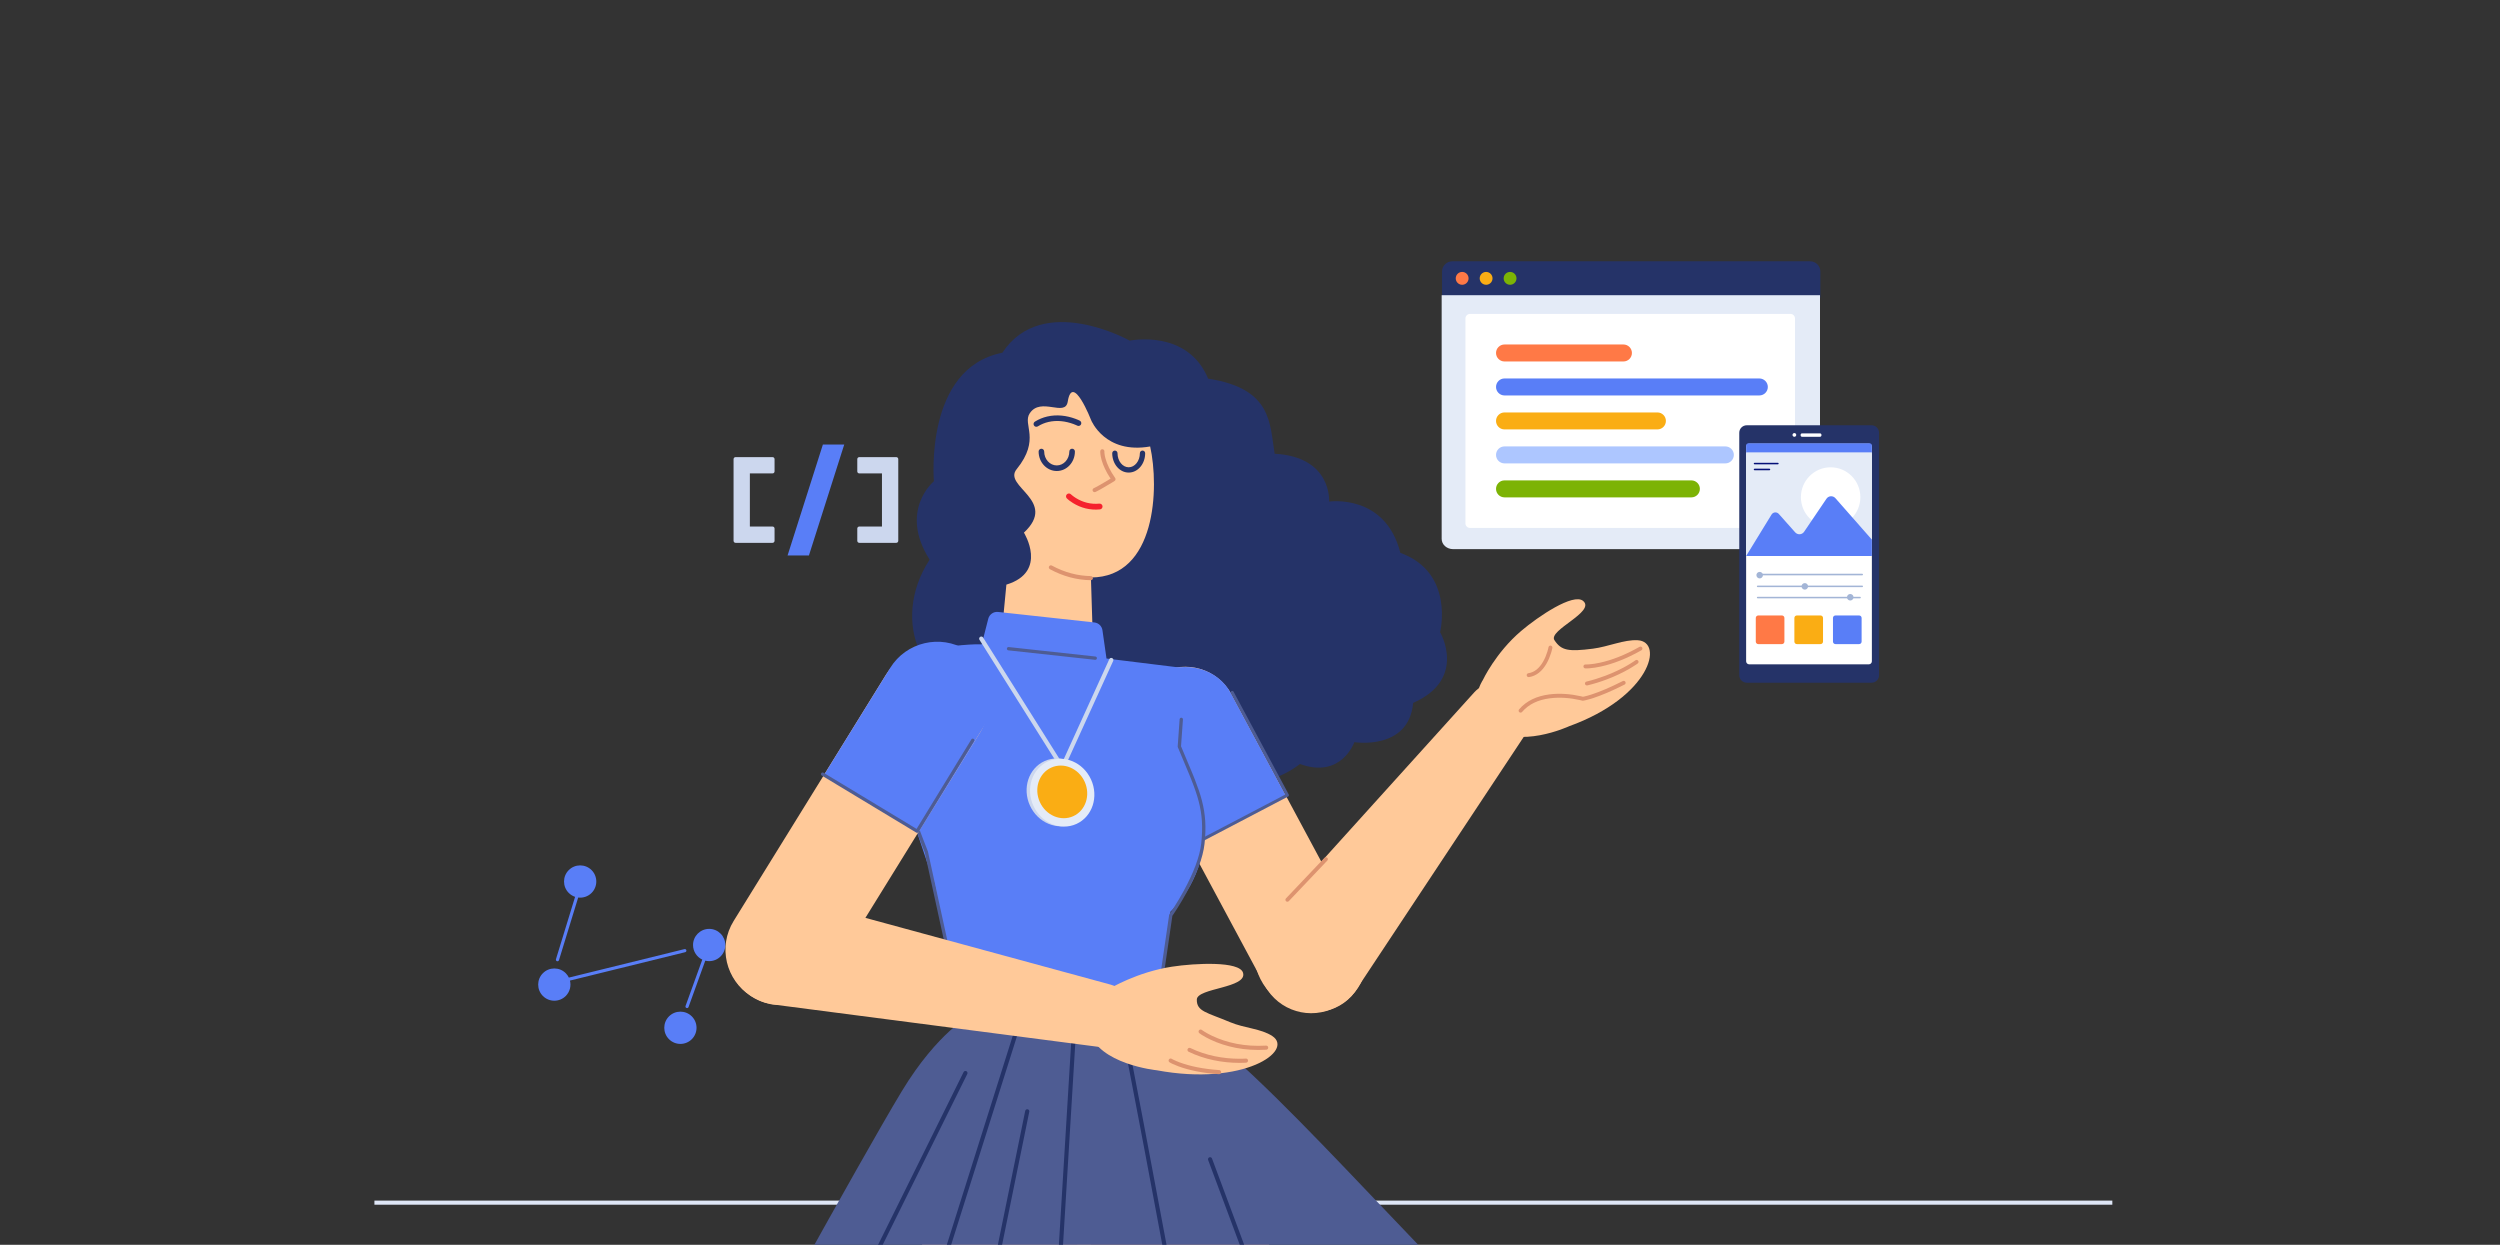 <svg width="1440" height="717" viewBox="0 0 1440 717" fill="none" xmlns="http://www.w3.org/2000/svg">
<rect x="0" y="0" width="1440" height="717" fill="#333333" stroke="none"/>
<g clip-path="url(#clip0_11348_9411)">
<path d="M216.849 692.727H1215.52" stroke="#DEE6F6" stroke-width="2.365" stroke-linecap="square"/>
<path d="M327.604 514.328C328.664 515.388 329.917 516.139 331.25 516.579L320.227 552.511C320.079 552.994 320.35 553.505 320.832 553.653C321.315 553.801 321.826 553.53 321.974 553.047L333.039 516.98C335.78 517.316 338.642 516.432 340.746 514.328C344.375 510.699 344.375 504.815 340.746 501.185C337.117 497.556 331.233 497.556 327.604 501.185C323.975 504.815 323.975 510.699 327.604 514.328Z" fill="#597EF7"/>
<path d="M406.241 553.346C406.959 553.524 407.71 553.619 408.484 553.619C413.616 553.619 417.777 549.458 417.777 544.326C417.777 539.193 413.616 535.033 408.484 535.033C403.351 535.033 399.191 539.193 399.191 544.326C399.191 548.04 401.37 551.245 404.519 552.733L394.877 579.433C394.705 579.908 394.951 580.432 395.426 580.603C395.901 580.775 396.425 580.529 396.596 580.054L406.241 553.346Z" fill="#597EF7"/>
<path d="M395.351 547.354C395.472 547.845 395.173 548.34 394.682 548.461L328.293 564.819C329.078 567.893 328.267 571.291 325.861 573.697C322.232 577.326 316.348 577.326 312.719 573.697C309.09 570.068 309.09 564.184 312.719 560.555C316.348 556.926 322.232 556.926 325.861 560.555C326.621 561.315 327.222 562.175 327.664 563.091L394.245 546.686C394.735 546.565 395.23 546.864 395.351 547.354Z" fill="#597EF7"/>
<path d="M398.484 598.574C394.855 602.203 388.971 602.203 385.342 598.574C381.713 594.945 381.713 589.061 385.342 585.432C388.971 581.802 394.855 581.802 398.484 585.432C402.114 589.061 402.114 594.945 398.484 598.574Z" fill="#597EF7"/>
<path fill-rule="evenodd" clip-rule="evenodd" d="M473.99 256.031L453.647 319.939H465.946L486.29 256.031H473.99Z" fill="#597EF7"/>
<path fill-rule="evenodd" clip-rule="evenodd" d="M444.981 263.297H431.924H423.694C423.052 263.297 422.531 263.817 422.531 264.459V272.69V303.28V311.511C422.531 312.153 423.052 312.673 423.694 312.673H431.924H444.981C445.623 312.673 446.144 312.153 446.144 311.511V304.443C446.144 303.801 445.623 303.28 444.981 303.28H431.924V272.69H444.981C445.623 272.69 446.144 272.17 446.144 271.528V264.459C446.144 263.817 445.623 263.297 444.981 263.297Z" fill="#CCD7EE"/>
<path fill-rule="evenodd" clip-rule="evenodd" d="M516.243 263.297H508.012H494.955C494.313 263.297 493.793 263.817 493.793 264.459V271.528C493.793 272.17 494.313 272.69 494.955 272.69H508.012V303.28H494.955C494.313 303.28 493.793 303.801 493.793 304.443V311.511C493.793 312.153 494.313 312.673 494.955 312.673H508.012H516.243C516.885 312.673 517.405 312.153 517.405 311.511V304.443V271.528V264.459C517.405 263.817 516.885 263.297 516.243 263.297Z" fill="#CCD7EE"/>
<path fill-rule="evenodd" clip-rule="evenodd" d="M1048.53 171.435H830.617V156.407C830.617 153.147 833.271 150.504 836.544 150.504H1042.6C1045.87 150.504 1048.53 153.147 1048.53 156.407V171.435Z" fill="#253368"/>
<path fill-rule="evenodd" clip-rule="evenodd" d="M845.897 160.331C845.897 162.377 844.242 164.036 842.201 164.036C840.159 164.036 838.504 162.377 838.504 160.331C838.504 158.285 840.159 156.626 842.201 156.626C844.242 156.626 845.897 158.285 845.897 160.331Z" fill="#FF7946"/>
<path fill-rule="evenodd" clip-rule="evenodd" d="M859.699 160.331C859.699 162.377 858.044 164.036 856.003 164.036C853.961 164.036 852.306 162.377 852.306 160.331C852.306 158.285 853.961 156.626 856.003 156.626C858.044 156.626 859.699 158.285 859.699 160.331Z" fill="#FAAD14"/>
<path fill-rule="evenodd" clip-rule="evenodd" d="M873.501 160.331C873.501 162.377 871.846 164.036 869.805 164.036C867.763 164.036 866.108 162.377 866.108 160.331C866.108 158.285 867.763 156.626 869.805 156.626C871.846 156.626 873.501 158.285 873.501 160.331Z" fill="#7CB305"/>
<path fill-rule="evenodd" clip-rule="evenodd" d="M836.999 316.306C833.354 316.306 830.398 313.667 830.398 310.411V170.047H1048.32V310.411C1048.32 313.667 1045.37 316.306 1041.72 316.306H836.999Z" fill="#E4EBF7"/>
<path d="M1031.29 180.811H846.727C845.275 180.811 844.097 181.988 844.097 183.441V301.47C844.097 302.923 845.275 304.1 846.727 304.1H1031.29C1032.75 304.1 1033.92 302.923 1033.92 301.47V183.441C1033.92 181.988 1032.75 180.811 1031.29 180.811Z" fill="white"/>
<path d="M935.097 198.424H866.603C863.901 198.424 861.71 200.614 861.71 203.316C861.71 206.018 863.901 208.208 866.603 208.208H935.097C937.799 208.208 939.989 206.018 939.989 203.316C939.989 200.614 937.799 198.424 935.097 198.424Z" fill="#FF7946"/>
<path d="M993.806 257.133H866.603C863.901 257.133 861.71 259.323 861.71 262.025C861.71 264.727 863.901 266.918 866.603 266.918H993.806C996.508 266.918 998.699 264.727 998.699 262.025C998.699 259.323 996.508 257.133 993.806 257.133Z" fill="#ADC6FF"/>
<path d="M974.236 276.703H866.603C863.901 276.703 861.71 278.893 861.71 281.595C861.71 284.297 863.901 286.488 866.603 286.488H974.236C976.938 286.488 979.129 284.297 979.129 281.595C979.129 278.893 976.938 276.703 974.236 276.703Z" fill="#7CB305"/>
<path d="M954.667 237.563H866.603C863.901 237.563 861.71 239.753 861.71 242.455C861.71 245.157 863.901 247.348 866.603 247.348H954.667C957.369 247.348 959.559 245.157 959.559 242.455C959.559 239.753 957.369 237.563 954.667 237.563Z" fill="#FAAD14"/>
<path d="M1013.38 217.993H866.603C863.901 217.993 861.71 220.184 861.71 222.886C861.71 225.588 863.901 227.778 866.603 227.778H1013.38C1016.08 227.778 1018.27 225.588 1018.27 222.886C1018.27 220.184 1016.08 217.993 1013.38 217.993Z" fill="#597EF7"/>
<path d="M1078.03 244.957H1006.13C1003.75 244.957 1001.82 246.884 1001.82 249.26V388.932C1001.82 391.309 1003.75 393.236 1006.13 393.236H1078.03C1080.4 393.236 1082.33 391.309 1082.33 388.932V249.26C1082.33 246.884 1080.4 244.957 1078.03 244.957Z" fill="#253368"/>
<path d="M1007.54 255.536H1076.44C1077.41 255.536 1078.2 256.327 1078.2 257.304V380.889C1078.2 381.866 1077.41 382.657 1076.44 382.657H1007.54C1006.56 382.657 1005.77 381.866 1005.77 380.889V257.304C1005.77 256.327 1006.56 255.536 1007.54 255.536Z" fill="white"/>
<path d="M1007.01 255.356H1076.98C1077.65 255.356 1078.2 255.904 1078.2 256.58V261.094H1005.77V256.58C1005.77 256.254 1005.9 255.941 1006.13 255.711C1006.37 255.481 1006.68 255.353 1007.01 255.356Z" fill="#597EF7"/>
<path d="M1033.56 251.591C1034.15 251.591 1034.64 251.109 1034.64 250.515C1034.64 249.921 1034.15 249.439 1033.56 249.439C1032.97 249.439 1032.48 249.921 1032.48 250.515C1032.48 251.109 1032.97 251.591 1033.56 251.591Z" fill="white"/>
<path d="M1078.2 260.556H1005.77V320.082H1078.2V260.556Z" fill="#E4EBF7"/>
<path d="M1048.32 249.619H1037.98C1037.52 249.619 1037.15 249.992 1037.15 250.452V250.757C1037.15 251.218 1037.52 251.591 1037.98 251.591H1048.32C1048.79 251.591 1049.16 251.218 1049.16 250.757V250.452C1049.16 249.992 1048.79 249.619 1048.32 249.619Z" fill="white"/>
<path d="M1054.45 303.587C1063.9 303.587 1071.57 295.881 1071.57 286.375C1071.57 276.868 1063.9 269.162 1054.45 269.162C1044.99 269.162 1037.32 276.868 1037.32 286.375C1037.32 295.881 1044.99 303.587 1054.45 303.587Z" fill="white"/>
<path d="M1005.77 320.262L1020.41 296.384C1020.85 295.681 1021.58 295.224 1022.4 295.151C1023.22 295.078 1024.03 295.398 1024.58 296.013L1034.04 306.644C1034.71 307.394 1035.68 307.793 1036.68 307.727C1037.68 307.661 1038.6 307.136 1039.16 306.305L1052.05 287.266C1052.61 286.432 1053.53 285.907 1054.53 285.843C1055.54 285.779 1056.51 286.184 1057.18 286.939L1078.2 310.831V320.262H1005.77Z" fill="#597EF7"/>
<path d="M1024.06 266.562C1024.3 266.562 1024.51 266.763 1024.51 267.01C1024.51 267.249 1024.32 267.443 1024.09 267.458L1024.06 267.459H1010.61C1010.36 267.459 1010.16 267.258 1010.16 267.01C1010.16 266.772 1010.35 266.578 1010.58 266.563L1010.61 266.562H1024.06Z" fill="#061178"/>
<path d="M1019.22 269.969C1019.46 269.969 1019.66 270.17 1019.66 270.417C1019.66 270.655 1019.48 270.85 1019.24 270.865L1019.22 270.865H1010.61C1010.36 270.865 1010.16 270.665 1010.16 270.417C1010.16 270.179 1010.35 269.985 1010.58 269.97L1010.61 269.969H1019.22Z" fill="#061178"/>
<path d="M1072.65 330.482C1072.89 330.482 1073.09 330.682 1073.09 330.93C1073.09 331.168 1072.91 331.363 1072.67 331.377L1072.65 331.378H1012.4C1012.16 331.378 1011.95 331.177 1011.95 330.93C1011.95 330.692 1012.14 330.497 1012.37 330.483L1012.4 330.482H1072.65Z" fill="#A3B5D6"/>
<path d="M1072.65 337.295C1072.89 337.295 1073.09 337.496 1073.09 337.743C1073.09 337.981 1072.91 338.176 1072.67 338.191L1072.65 338.191H1012.4C1012.16 338.191 1011.95 337.991 1011.95 337.743C1011.95 337.505 1012.14 337.31 1012.37 337.296L1012.4 337.295H1072.65Z" fill="#A3B5D6"/>
<path d="M1071.39 343.75C1071.64 343.75 1071.84 343.95 1071.84 344.198C1071.84 344.436 1071.65 344.63 1071.42 344.645L1071.39 344.646H1012.4C1012.16 344.646 1011.95 344.445 1011.95 344.198C1011.95 343.96 1012.14 343.765 1012.37 343.75L1012.4 343.75H1071.39Z" fill="#A3B5D6"/>
<path d="M1026.39 354.507H1012.76C1011.97 354.507 1011.33 355.15 1011.33 355.942V369.568C1011.33 370.36 1011.97 371.003 1012.76 371.003H1026.39C1027.18 371.003 1027.82 370.36 1027.82 369.568V355.942C1027.82 355.15 1027.18 354.507 1026.39 354.507Z" fill="#FF7946"/>
<path d="M1048.62 354.507H1034.99C1034.2 354.507 1033.56 355.15 1033.56 355.942V369.568C1033.56 370.36 1034.2 371.003 1034.99 371.003H1048.62C1049.41 371.003 1050.06 370.36 1050.06 369.568V355.942C1050.06 355.15 1049.41 354.507 1048.62 354.507Z" fill="#FAAD14"/>
<path d="M1070.85 354.507H1057.23C1056.43 354.507 1055.79 355.15 1055.79 355.942V369.568C1055.79 370.36 1056.43 371.003 1057.23 371.003H1070.85C1071.65 371.003 1072.29 370.36 1072.29 369.568V355.942C1072.29 355.15 1071.65 354.507 1070.85 354.507Z" fill="#597EF7"/>
<path d="M1013.57 333.171C1014.61 333.171 1015.45 332.328 1015.45 331.288C1015.45 330.249 1014.61 329.406 1013.57 329.406C1012.53 329.406 1011.69 330.249 1011.69 331.288C1011.69 332.328 1012.53 333.171 1013.57 333.171Z" fill="#A3B5D6"/>
<path d="M1039.57 339.626C1040.61 339.626 1041.45 338.783 1041.45 337.743C1041.45 336.703 1040.61 335.861 1039.57 335.861C1038.53 335.861 1037.68 336.703 1037.68 337.743C1037.68 338.783 1038.53 339.626 1039.57 339.626Z" fill="#A3B5D6"/>
<path d="M1065.74 345.901C1066.78 345.901 1067.63 345.058 1067.63 344.019C1067.63 342.979 1066.78 342.136 1065.74 342.136C1064.7 342.136 1063.86 342.979 1063.86 344.019C1063.86 345.058 1064.7 345.901 1065.74 345.901Z" fill="#A3B5D6"/>
<path fill-rule="evenodd" clip-rule="evenodd" d="M765.572 288.91C765.572 288.91 797.999 284.177 806.603 318.45C838.04 329.848 829.499 364.139 829.499 364.139C829.499 364.139 845.31 391.053 813.969 404.879C811.487 432.474 780.127 427.486 780.127 427.486C780.127 427.486 772.621 448.815 748.783 440.059C723.09 460.082 674.63 456.112 657.403 431.68C623.314 457.18 563.919 426.151 571.345 402.895C531.5 400.52 512.146 358.279 535.455 322.362C517.498 293.985 537.924 277.209 537.924 277.209C537.924 277.209 532.22 211.995 577.362 203.174C600.533 168.034 650.728 196.207 650.728 196.207C650.728 196.207 683.958 189.278 695.899 218.113C733.041 223.793 731.319 244.211 734.194 261.348C767.429 263.199 765.572 288.91 765.572 288.91Z" fill="#253368"/>
<path fill-rule="evenodd" clip-rule="evenodd" d="M662.489 257.161C636.454 261.757 628.521 242.059 628.521 242.059C628.521 242.059 617.749 214.321 615.015 231.358C613.56 240.413 599.55 228.414 593.122 238.07C588.8 244.574 599.634 252.931 585.575 270.265C577.435 280.306 609.602 288.284 589.778 306.797C589.778 306.797 603.909 329.36 579.682 336.744L577.139 363.218C575.657 378.624 587.793 391.945 603.268 391.908L603.271 391.908C618.029 391.871 629.841 379.652 629.38 364.901L628.369 332.627C665.995 332.592 667.783 280.876 662.489 257.161Z" fill="#FFC999"/>
<path d="M614.512 284.735C615.163 284.082 616.221 284.081 616.874 284.732L617.067 284.912C617.152 284.989 617.259 285.082 617.386 285.189L617.593 285.36C618.229 285.878 618.98 286.415 619.837 286.941C623.685 289.297 628.196 290.581 633.231 290.089C634.15 289.999 634.967 290.671 635.057 291.589C635.146 292.508 634.475 293.325 633.556 293.414C627.729 293.984 622.517 292.501 618.092 289.79C616.388 288.746 615.181 287.763 614.514 287.098C613.861 286.446 613.86 285.388 614.512 284.735Z" fill="#F5222D"/>
<path d="M635.022 258.755C635.611 258.796 636.069 259.26 636.122 259.829L636.122 260.36C636.127 260.517 636.139 260.719 636.16 260.965C636.237 261.823 636.415 262.835 636.725 263.99C637.626 267.348 639.417 271.16 642.346 275.349C642.735 275.905 642.579 276.673 642.004 277.035L640.278 278.109C638.043 279.486 636.072 280.643 634.36 281.596L633.73 281.945C633.092 282.294 632.529 282.593 632.041 282.845L630.991 283.368C630.395 283.643 629.69 283.384 629.414 282.789C629.139 282.193 629.398 281.487 629.994 281.212L630.616 280.906L631.321 280.542C631.701 280.343 632.124 280.116 632.588 279.862L633.85 279.159C635.16 278.419 636.616 277.563 638.221 276.584L639.696 275.675L639.297 275.071C637.025 271.558 635.511 268.281 634.624 265.291L634.431 264.605C633.834 262.38 633.69 260.767 633.754 259.856C633.8 259.202 634.368 258.709 635.022 258.755Z" fill="#DD936F"/>
<path d="M617.541 258.454C618.428 258.454 619.147 259.172 619.148 260.059C619.154 266.234 614.511 271.297 608.708 271.301C602.9 271.307 598.247 266.253 598.241 260.077C598.24 259.19 598.959 258.47 599.846 258.469C600.733 258.469 601.452 259.187 601.453 260.074C601.458 264.534 604.734 268.093 608.705 268.089C612.671 268.086 615.941 264.52 615.936 260.062C615.935 259.175 616.654 258.455 617.541 258.454Z" fill="#253368"/>
<path d="M658.09 259.52C658.932 259.519 659.615 260.201 659.616 261.043C659.622 267.145 655.449 272.199 650.139 272.202C644.828 272.209 640.647 267.164 640.641 261.062C640.64 260.22 641.322 259.537 642.164 259.536C643.006 259.535 643.69 260.217 643.69 261.059C643.695 265.591 646.65 269.157 650.136 269.153C653.621 269.15 656.571 265.578 656.566 261.046C656.565 260.204 657.247 259.521 658.09 259.52Z" fill="#253368"/>
<path d="M603.21 239.916C608.779 238.634 614.36 239.369 619.398 241.219C620.598 241.659 621.478 242.058 621.978 242.321C622.763 242.734 623.064 243.705 622.651 244.49C622.238 245.275 621.267 245.576 620.482 245.163L620.094 244.975L619.939 244.904C619.464 244.689 618.912 244.462 618.292 244.234C613.788 242.581 608.804 241.924 603.931 243.046C601.778 243.542 599.722 244.38 597.781 245.596C597.029 246.066 596.038 245.838 595.567 245.087C595.096 244.335 595.324 243.344 596.076 242.873C598.326 241.464 600.715 240.491 603.21 239.916Z" fill="#253368"/>
<path d="M604.264 326.245C604.577 325.669 605.298 325.455 605.874 325.768C613.183 329.734 620.752 331.723 628.348 331.819C629.004 331.827 629.529 332.366 629.52 333.021C629.512 333.677 628.974 334.202 628.318 334.194C620.335 334.093 612.387 332.005 604.741 327.856C604.165 327.543 603.951 326.822 604.264 326.245Z" fill="#DD936F"/>
<path fill-rule="evenodd" clip-rule="evenodd" d="M771.137 579.169L769.579 580.005C754.824 587.928 736.44 582.385 728.514 567.63L654.389 429.563C646.469 414.805 652.009 396.421 666.764 388.498L668.319 387.663C683.074 379.74 701.461 385.279 709.383 400.038L783.512 538.105C791.435 552.863 785.892 571.247 771.137 579.169Z" fill="#FFC999"/>
<path fill-rule="evenodd" clip-rule="evenodd" d="M740.744 458.448L708.966 399.26C701.305 384.992 682.663 379.96 667.539 388.08C652.415 396.199 646.31 414.517 653.972 428.785L685.45 487.411L740.744 458.448Z" fill="#597EF7"/>
<path d="M709.345 398.061C709.718 397.86 710.172 397.958 710.434 398.272L710.533 398.419L742.31 457.607C742.512 457.984 742.412 458.441 742.094 458.701L741.944 458.8L686.65 487.762C686.221 487.987 685.69 487.821 685.466 487.392C685.269 487.016 685.371 486.563 685.687 486.305L685.836 486.208L740.344 457.655L708.987 399.249C708.786 398.875 708.884 398.422 709.197 398.16L709.345 398.061Z" fill="#4E5C93"/>
<path fill-rule="evenodd" clip-rule="evenodd" d="M873.811 397.343C882.011 403.386 884.435 414.237 879.309 421.979L780.355 571.372C770.764 584.769 751.029 586.952 736.468 576.225C721.781 565.403 718.096 545.687 728.317 532.58L849.168 398.796C855.189 392.129 865.874 391.5 873.811 397.343Z" fill="#FFC999"/>
<path fill-rule="evenodd" clip-rule="evenodd" d="M903.78 418.325C903.78 418.325 874.007 432.12 858.388 418.379C844.243 405.935 854.09 391.769 854.09 391.769C854.09 391.769 861.44 375.967 876.215 363.404C885.945 355.126 906.266 341.361 911.903 346.152C919.249 352.404 891.55 362.966 895.37 368.758C899.291 374.702 903.298 375.453 917.504 373.639C926.382 372.505 935.473 368.314 943.317 368.772C958.653 369.666 950.554 401.423 903.78 418.325Z" fill="#FFC999"/>
<path d="M944.353 372.583C944.897 372.274 945.589 372.464 945.898 373.008C946.208 373.553 946.017 374.244 945.473 374.554C936.947 379.398 929.085 382.395 922.069 383.928C919.6 384.467 917.409 384.784 915.52 384.926L914.722 384.977C913.99 385.015 913.455 385.015 913.128 384.998C912.502 384.966 912.022 384.433 912.054 383.808C912.086 383.183 912.619 382.702 913.245 382.734L913.57 382.742C913.963 382.744 914.56 382.725 915.35 382.666C917.135 382.531 919.221 382.23 921.585 381.713C928.38 380.229 936.027 377.313 944.353 372.583Z" fill="#DD936F"/>
<path d="M941.996 380.331C942.497 379.956 943.207 380.058 943.582 380.558C943.958 381.059 943.856 381.77 943.355 382.145L942.88 382.486C942.673 382.631 942.418 382.805 942.116 383.007C941.118 383.672 939.946 384.403 938.606 385.177C934.787 387.382 930.383 389.502 925.452 391.362C921.892 392.704 918.182 393.861 914.331 394.796C913.723 394.943 913.11 394.57 912.962 393.962C912.815 393.354 913.188 392.741 913.796 392.593C917.555 391.68 921.177 390.551 924.652 389.241C929.463 387.426 933.756 385.36 937.472 383.214L938.714 382.48C939.504 382.002 940.22 381.547 940.859 381.121L941.744 380.514C941.85 380.439 941.933 380.378 941.996 380.331Z" fill="#DD936F"/>
<path d="M934.728 392.292C935.286 392.009 935.968 392.233 936.251 392.791C936.534 393.35 936.31 394.031 935.752 394.314C928.432 398.021 922.4 400.553 917.571 402.126L916.343 402.513C915.166 402.871 914.138 403.142 913.256 403.339L912.693 403.458C912.525 403.492 912.376 403.52 912.245 403.542L911.786 403.611L911.351 403.574L910.657 403.393C910.424 403.337 910.15 403.272 909.835 403.202C904.583 402.028 898.56 401.477 892.712 402.227C886.016 403.087 880.536 405.59 876.723 410.08C876.318 410.557 875.603 410.615 875.125 410.21C874.648 409.804 874.59 409.089 874.995 408.612C879.215 403.644 885.21 400.905 892.423 399.979C898.574 399.19 904.843 399.763 910.329 400.99L911.443 401.253L911.734 401.328L912.269 401.232L912.763 401.126C913.867 400.88 915.232 400.504 916.869 399.971C921.583 398.435 927.508 395.948 934.728 392.292Z" fill="#DD936F"/>
<path d="M893.255 371.877C893.871 371.989 894.279 372.58 894.167 373.195L893.991 374.009L893.741 374.993C893.648 375.336 893.545 375.694 893.431 376.063C892.781 378.177 891.923 380.263 890.828 382.179C888.341 386.529 884.995 389.385 880.662 390.012C880.043 390.102 879.468 389.673 879.378 389.053C879.288 388.434 879.718 387.859 880.337 387.769C883.873 387.257 886.687 384.854 888.86 381.054C889.864 379.297 890.66 377.361 891.265 375.397C891.477 374.708 891.649 374.066 891.785 373.489L891.937 372.788C892.049 372.173 892.64 371.765 893.255 371.877Z" fill="#DD936F"/>
<path fill-rule="evenodd" clip-rule="evenodd" d="M637.639 658.696C659.566 644.118 688.813 649.869 702.399 671.435L848.449 903.28C859.699 921.139 854.183 945.027 836.024 957.1C817.867 969.174 793.703 965.012 781.589 947.732L624.327 723.338C609.699 702.465 615.712 673.274 637.639 658.696Z" fill="#F4B784"/>
<path fill-rule="evenodd" clip-rule="evenodd" d="M558.112 647.965C583.193 639.945 609.959 654.148 617.381 679.414L697.159 951.045C703.302 971.965 691.628 993.968 670.859 1000.61C650.09 1007.25 627.819 996.1 620.685 975.494L528.083 707.963C519.469 683.079 533.031 655.985 558.112 647.965Z" fill="#FFC999"/>
<path fill-rule="evenodd" clip-rule="evenodd" d="M677.647 587.554C704.534 589.78 814.286 719.457 860.969 760.557C857.701 772.782 768.487 854.656 768.487 854.656C768.487 854.656 770.542 864.411 771.807 870.27C748.772 889.044 704.337 899.101 704.337 899.101L704.203 907.475C633.086 939.838 538.181 908.095 538.181 908.095C538.181 908.095 536.417 906.273 537.721 899.712C505.493 899.194 436.678 858.003 436.678 858.003L446.577 837.82L418.326 808.65C418.326 808.65 495.592 668.006 519.357 628.675C540.217 594.15 559.686 584.268 559.686 584.268C559.686 584.268 629.939 583.604 677.647 587.554Z" fill="#4E5C93"/>
<path d="M555.017 617.537C555.309 616.946 556.026 616.704 556.618 616.997C557.15 617.26 557.4 617.867 557.231 618.417L557.159 618.598L439.402 856.474L440.279 857.125L440.717 857.445C442.45 858.704 444.499 860.126 446.853 861.678C453.585 866.12 461.403 870.718 470.216 875.228C490.614 885.665 513.135 894.016 537.36 899.132C538.006 899.269 538.419 899.903 538.282 900.549C538.146 901.195 537.512 901.608 536.866 901.471C512.422 896.309 489.704 887.884 469.127 877.356C460.826 873.108 453.397 868.78 446.912 864.573L445.536 863.673C443.748 862.494 442.132 861.388 440.692 860.368L438.863 859.051L437.154 857.764C436.76 857.453 436.608 856.935 436.754 856.468L436.824 856.296L555.017 617.537Z" fill="#253368"/>
<path d="M696.585 666.618C697.142 666.41 697.755 666.644 698.04 667.144L698.122 667.32L774.105 871.069C774.301 871.593 774.106 872.183 773.637 872.488L772.97 872.912C772.428 873.25 771.79 873.641 771.058 874.08L769.434 875.04C767.748 876.023 765.882 877.073 763.848 878.173C756.101 882.36 747.5 886.423 738.271 890.045C727.238 894.375 716.043 897.774 704.874 899.981C704.227 900.109 703.598 899.688 703.47 899.04C703.342 898.393 703.763 897.764 704.411 897.636C715.431 895.459 726.49 892.1 737.398 887.82C746.531 884.236 755.046 880.213 762.711 876.07L764.665 875C766.247 874.124 767.709 873.286 769.044 872.497L771.021 871.307L771.526 870.995L695.883 668.155C695.675 667.598 695.909 666.985 696.409 666.7L696.585 666.618Z" fill="#253368"/>
<path d="M646.957 591.96C647.605 591.834 648.232 592.256 648.359 592.904L652.241 612.953C653.979 621.973 655.846 631.71 657.816 642.045L659.313 649.906C667.491 692.917 675.594 736.448 683.053 777.806L686.576 797.452C694.276 840.647 700.649 878.182 705.364 908.489C705.454 909.064 705.115 909.62 704.563 909.806C695.444 912.86 686.047 915.31 676.402 917.186C632.315 925.762 587.523 922.166 548.476 912.493L546.328 911.952C544.236 911.416 542.316 910.895 540.576 910.399L538.254 909.72L536.613 909.21C536.101 909.042 535.773 908.556 535.791 908.033L535.815 907.835L590.523 639.871C590.655 639.224 591.286 638.807 591.933 638.939C592.515 639.058 592.911 639.581 592.888 640.156L592.864 640.349L538.372 907.257L540.387 907.857L542.107 908.348C544.184 908.929 546.503 909.542 549.05 910.173C587.789 919.769 632.253 923.339 675.946 914.839C684.622 913.152 693.094 910.996 701.337 908.348L702.845 907.85L700.889 895.478C696.662 869.098 691.362 838.048 685.168 803.182L682.438 787.888L680.701 778.231C674.121 741.745 667.039 703.567 659.846 665.548L655.963 645.088C653.644 632.918 651.464 621.547 649.462 611.165L646.013 593.362C645.886 592.715 646.309 592.087 646.957 591.96Z" fill="#253368"/>
<path d="M618.446 596.421C619.039 596.457 619.505 596.92 619.563 597.492L619.566 597.687L605.994 820.691C605.954 821.35 605.388 821.851 604.729 821.811C604.136 821.775 603.67 821.313 603.612 820.74L603.609 820.546L617.181 597.541C617.221 596.883 617.787 596.381 618.446 596.421Z" fill="#253368"/>
<path d="M586.509 590.572C587.076 590.751 587.415 591.312 587.333 591.882L587.289 592.071L539.391 743.887C539.193 744.517 538.521 744.866 537.892 744.668C537.325 744.489 536.986 743.927 537.068 743.358L537.112 743.168L585.01 591.352C585.188 590.786 585.75 590.447 586.319 590.529L586.509 590.572Z" fill="#253368"/>
<path fill-rule="evenodd" clip-rule="evenodd" d="M554.536 587.002L556.633 571.638C556.633 571.638 621.853 575.404 681.404 572.684C682.88 579.516 680.033 588.675 680.033 588.675C675.047 584.543 620.913 596.311 554.536 587.002Z" fill="#4E5C93"/>
<path d="M673.645 587.453C674.304 587.425 674.861 587.937 674.889 588.596C674.917 589.256 674.405 589.813 673.746 589.841L667.567 590.091C641.891 591.082 617.09 591.448 595.003 591.305L592.366 591.285C584.502 591.22 577.408 591.088 571.708 590.917L567.449 590.772C565.686 590.703 564.213 590.633 563.101 590.565L562.701 590.54C562.017 590.495 561.507 590.451 561.176 590.41C560.963 590.383 560.81 590.357 560.672 590.316L560.579 590.304C560.468 590.276 560.37 590.172 559.884 589.648L560.03 588.86C560.192 588.031 560.262 588.025 560.611 587.993C560.861 587.908 561.119 587.911 561.353 587.985L561.49 588.039L562.275 588.113L563.677 588.205C565.007 588.28 566.786 588.359 568.909 588.434L572.8 588.558C578.299 588.714 585.001 588.833 592.386 588.895C616.837 589.1 644.785 588.674 673.645 587.453Z" fill="#253368"/>
<path fill-rule="evenodd" clip-rule="evenodd" d="M679.597 427.365C684.4 441.78 693.489 466.68 693.236 482.449C692.827 508.011 674.295 525.043 674.295 525.043C674.295 525.043 674.943 517.581 666.186 582.973C589.27 587.978 542.687 568.648 542.687 568.648L546.055 551.429L538.283 509.009C538.283 509.009 532.503 492.897 520.931 457.095C512.881 432.204 516.831 402.867 519.985 387.295C521.339 380.625 526.653 375.471 533.367 374.352C556.824 370.436 565.464 371.175 565.464 371.175L569.247 356.395C569.895 353.864 572.305 352.196 574.904 352.48L630.379 358.534C632.763 358.793 634.668 360.635 635.009 363.007L637.343 379.307L686.074 385.313C691.352 386.96 679.795 396.329 679.764 401.857L679.597 427.365Z" fill="#597EF7"/>
<path d="M630.976 378.153C631.501 378.211 631.881 378.683 631.823 379.209C631.773 379.676 631.393 380.028 630.941 380.06L630.768 380.057L580.814 374.608C580.288 374.55 579.909 374.078 579.966 373.552C580.017 373.085 580.396 372.733 580.849 372.701L581.022 372.704L630.976 378.153Z" fill="#4E5C93"/>
<path d="M564.562 366.829C565.079 366.504 565.745 366.611 566.136 367.054L566.256 367.214L611.732 439.459L638.965 379.668C639.218 379.113 639.834 378.837 640.404 378.992L640.592 379.06C641.148 379.313 641.424 379.928 641.269 380.499L641.201 380.687L613.024 442.549C612.646 443.379 611.548 443.507 610.98 442.848L610.867 442.694L564.177 368.523C563.816 367.948 563.988 367.19 564.562 366.829Z" fill="#CCD7EE"/>
<path fill-rule="evenodd" clip-rule="evenodd" d="M626.459 448.853C630.977 458.802 627.203 470.247 618.028 474.416C608.849 478.585 597.744 473.903 593.226 463.956C588.705 454.006 592.482 442.562 601.661 438.393C610.836 434.224 621.938 438.906 626.459 448.853Z" fill="#CCD7EE"/>
<path fill-rule="evenodd" clip-rule="evenodd" d="M628.454 449.024C632.975 458.971 629.199 470.418 620.023 474.587C610.844 478.756 599.74 474.07 595.222 464.124C590.701 454.177 594.477 442.733 603.656 438.564C612.831 434.395 623.933 439.077 628.454 449.024Z" fill="#E4EBF7"/>
<path fill-rule="evenodd" clip-rule="evenodd" d="M624.76 450.269C628.27 457.994 625.338 466.877 618.211 470.114C611.088 473.352 602.467 469.715 598.956 461.993C595.449 454.272 598.378 445.385 605.502 442.148C612.628 438.908 621.249 442.544 624.76 450.269Z" fill="#FAAD14"/>
<path d="M520.116 386.348C520.639 386.42 521.006 386.903 520.933 387.427L520.385 391.616C520.22 392.924 520.047 394.318 519.871 395.782C519.118 402.058 518.45 408.345 517.948 414.228L517.773 416.341C517.138 424.31 516.897 430.744 517.143 435.112C517.421 440.031 519.612 448.566 523.244 459.655C523.864 461.547 524.52 463.496 525.209 465.495C526.79 470.078 528.484 474.758 530.215 479.369L531.895 483.796L533.796 488.684L534.405 490.227L534.486 490.454L547.84 551.624L547.841 552.024L544.294 568.948L545.223 569.242L546.801 569.721L548.686 570.27C550.962 570.922 553.509 571.609 556.313 572.316C587.811 580.255 624.828 584.637 664.042 581.965L665.522 581.859L666.237 576.603L669.341 554.975L673.427 527.002L673.592 526.59L674.265 525.607L674.948 524.585C675.304 524.046 675.682 523.465 676.079 522.845C677.97 519.89 679.901 516.663 681.757 513.27C684.502 508.253 686.84 503.316 688.604 498.621C690.354 493.962 691.485 489.68 691.9 485.876C692.924 476.495 692.441 469.194 690.403 461.434C689.418 457.682 688.067 453.762 686.063 448.715L685.02 446.142L678.422 430.381L678.351 429.945L679.465 414.288C679.502 413.761 679.96 413.364 680.488 413.401C680.956 413.434 681.322 413.8 681.371 414.251L681.374 414.424L680.276 429.85L686.257 444.124L687.429 446.975L688.241 449.02C690.056 453.655 691.315 457.367 692.255 460.947C694.354 468.939 694.852 476.475 693.803 486.084C693.369 490.065 692.198 494.497 690.396 499.295C688.597 504.082 686.222 509.098 683.436 514.189C681.826 517.132 680.161 519.951 678.513 522.579L677.691 523.877C677.155 524.715 676.652 525.483 676.191 526.174L675.289 527.502L668.757 572.457C667.947 578.148 667.449 581.772 667.33 582.861C667.28 583.32 666.91 583.678 666.45 583.712C626.169 586.73 588.133 582.311 555.845 574.172C552.617 573.358 549.725 572.57 547.19 571.831L545.159 571.226L542.981 570.539C542.94 570.525 542.904 570.513 542.874 570.503C542.472 570.367 542.215 569.987 542.223 569.577L542.244 569.399L545.924 551.831L532.663 491.015L531.524 488.137L530.477 485.441C530.234 484.812 529.985 484.162 529.729 483.494C527.543 477.769 525.382 471.87 523.399 466.119L522.386 463.145C522.221 462.656 522.059 462.17 521.899 461.688L521.425 460.251C517.741 449.005 515.522 440.36 515.232 435.22C514.969 430.561 515.244 423.698 515.946 415.185L516.04 414.065C516.472 409.002 517.026 403.644 517.652 398.252L517.97 395.554C518.191 393.718 518.406 391.993 518.609 390.407L519.037 387.166C519.109 386.642 519.592 386.276 520.116 386.348Z" fill="#4E5C93"/>
<path fill-rule="evenodd" clip-rule="evenodd" d="M652.545 588.764C654.689 579.206 648.932 569.653 639.481 567.078L457.025 517.402C440.108 513.39 423.17 523.977 419.37 540.944C415.536 558.06 426.559 574.972 443.764 578.378L632.301 602.929C641.697 604.152 650.477 598.01 652.545 588.764Z" fill="#FFC999"/>
<path fill-rule="evenodd" clip-rule="evenodd" d="M432.786 573.817L433.328 574.154C448.112 583.298 467.511 578.728 476.659 563.945L564.551 421.872C573.695 407.088 569.126 387.686 554.342 378.541L553.8 378.205C539.016 369.057 519.616 373.63 510.469 388.414L422.58 530.487C413.432 545.271 418.002 564.67 432.786 573.817Z" fill="#FFC999"/>
<path fill-rule="evenodd" clip-rule="evenodd" d="M474.612 446.376L512.779 384.682C521.979 369.808 541.674 365.168 556.551 374.368C571.421 383.568 576.061 403.263 566.861 418.137L529.058 479.248L474.612 446.376Z" fill="#597EF7"/>
<path d="M559.503 425.892C559.779 425.441 560.369 425.299 560.82 425.575C561.22 425.82 561.377 426.313 561.213 426.736L561.136 426.891L529.091 479.262C528.847 479.661 528.357 479.818 527.934 479.657L527.78 479.582L473.337 446.711C472.884 446.437 472.739 445.849 473.012 445.396C473.255 444.994 473.747 444.834 474.171 444.996L474.327 445.072L527.952 477.451L559.503 425.892Z" fill="#4E5C93"/>
<path fill-rule="evenodd" clip-rule="evenodd" d="M666.264 616.473C666.264 616.473 632.49 613.052 627.197 593.753C622.402 576.27 639.259 569.384 639.259 569.384C639.259 569.384 654.936 559.884 675.08 556.805C688.349 554.779 713.98 553.482 715.986 560.307C718.604 569.209 689.511 568.988 689.369 575.74C689.22 582.665 695.228 583.157 708.52 588.767C716.825 592.274 726.396 592.461 732.873 596.779C745.53 605.212 716.495 625.824 666.264 616.473Z" fill="#FFC999"/>
<path d="M690.609 593.469C691.008 592.948 691.754 592.85 692.274 593.249L692.721 593.569C692.982 593.748 693.326 593.974 693.751 594.24C695.01 595.025 696.502 595.846 698.22 596.66C706.75 600.699 717.165 602.992 729.245 602.269C729.899 602.229 730.462 602.728 730.501 603.383C730.54 604.038 730.041 604.6 729.387 604.64C716.885 605.388 706.078 603.009 697.204 598.807C695.4 597.952 693.828 597.088 692.494 596.255L691.861 595.851C691.386 595.54 691.041 595.296 690.83 595.134C690.309 594.735 690.21 593.99 690.609 593.469Z" fill="#DD936F"/>
<path d="M684.083 604.219C684.369 603.629 685.079 603.382 685.67 603.668C694.694 608.043 704.58 609.799 713.785 609.844L714.994 609.839C715.379 609.833 715.745 609.823 716.092 609.811L717.302 609.751C717.42 609.743 717.513 609.736 717.579 609.73C718.232 609.67 718.809 610.152 718.868 610.805C718.928 611.458 718.446 612.036 717.793 612.095L717.258 612.134C717.1 612.143 716.916 612.153 716.708 612.163C715.851 612.203 714.868 612.225 713.773 612.219C704.243 612.173 694.022 610.357 684.634 605.806C684.043 605.519 683.797 604.809 684.083 604.219Z" fill="#DD936F"/>
<path d="M673.282 610.263C673.628 609.705 674.36 609.534 674.918 609.879L675.146 610.013C675.294 610.095 675.492 610.201 675.741 610.326L676.006 610.459C676.969 610.933 678.146 611.44 679.541 611.957C685.358 614.112 692.902 615.731 702.272 616.368C702.926 616.413 703.42 616.979 703.376 617.634C703.331 618.288 702.765 618.782 702.11 618.738C692.513 618.085 684.746 616.418 678.716 614.184C677.489 613.73 676.416 613.28 675.493 612.847L674.957 612.59C674.322 612.277 673.893 612.039 673.666 611.898C673.108 611.552 672.937 610.82 673.282 610.263Z" fill="#DD936F"/>
<path d="M762.896 494.118C763.327 493.664 764.044 493.645 764.498 494.076C764.902 494.459 764.961 495.068 764.667 495.518L764.54 495.678L742.357 519.048C741.927 519.502 741.209 519.521 740.755 519.09C740.352 518.707 740.292 518.097 740.586 517.648L740.713 517.487L762.896 494.118Z" fill="#DD936F"/>
</g>
<defs>
<clipPath id="clip0_11348_9411">
<rect width="1440" height="717" fill="white"/>
</clipPath>
</defs>
</svg>
